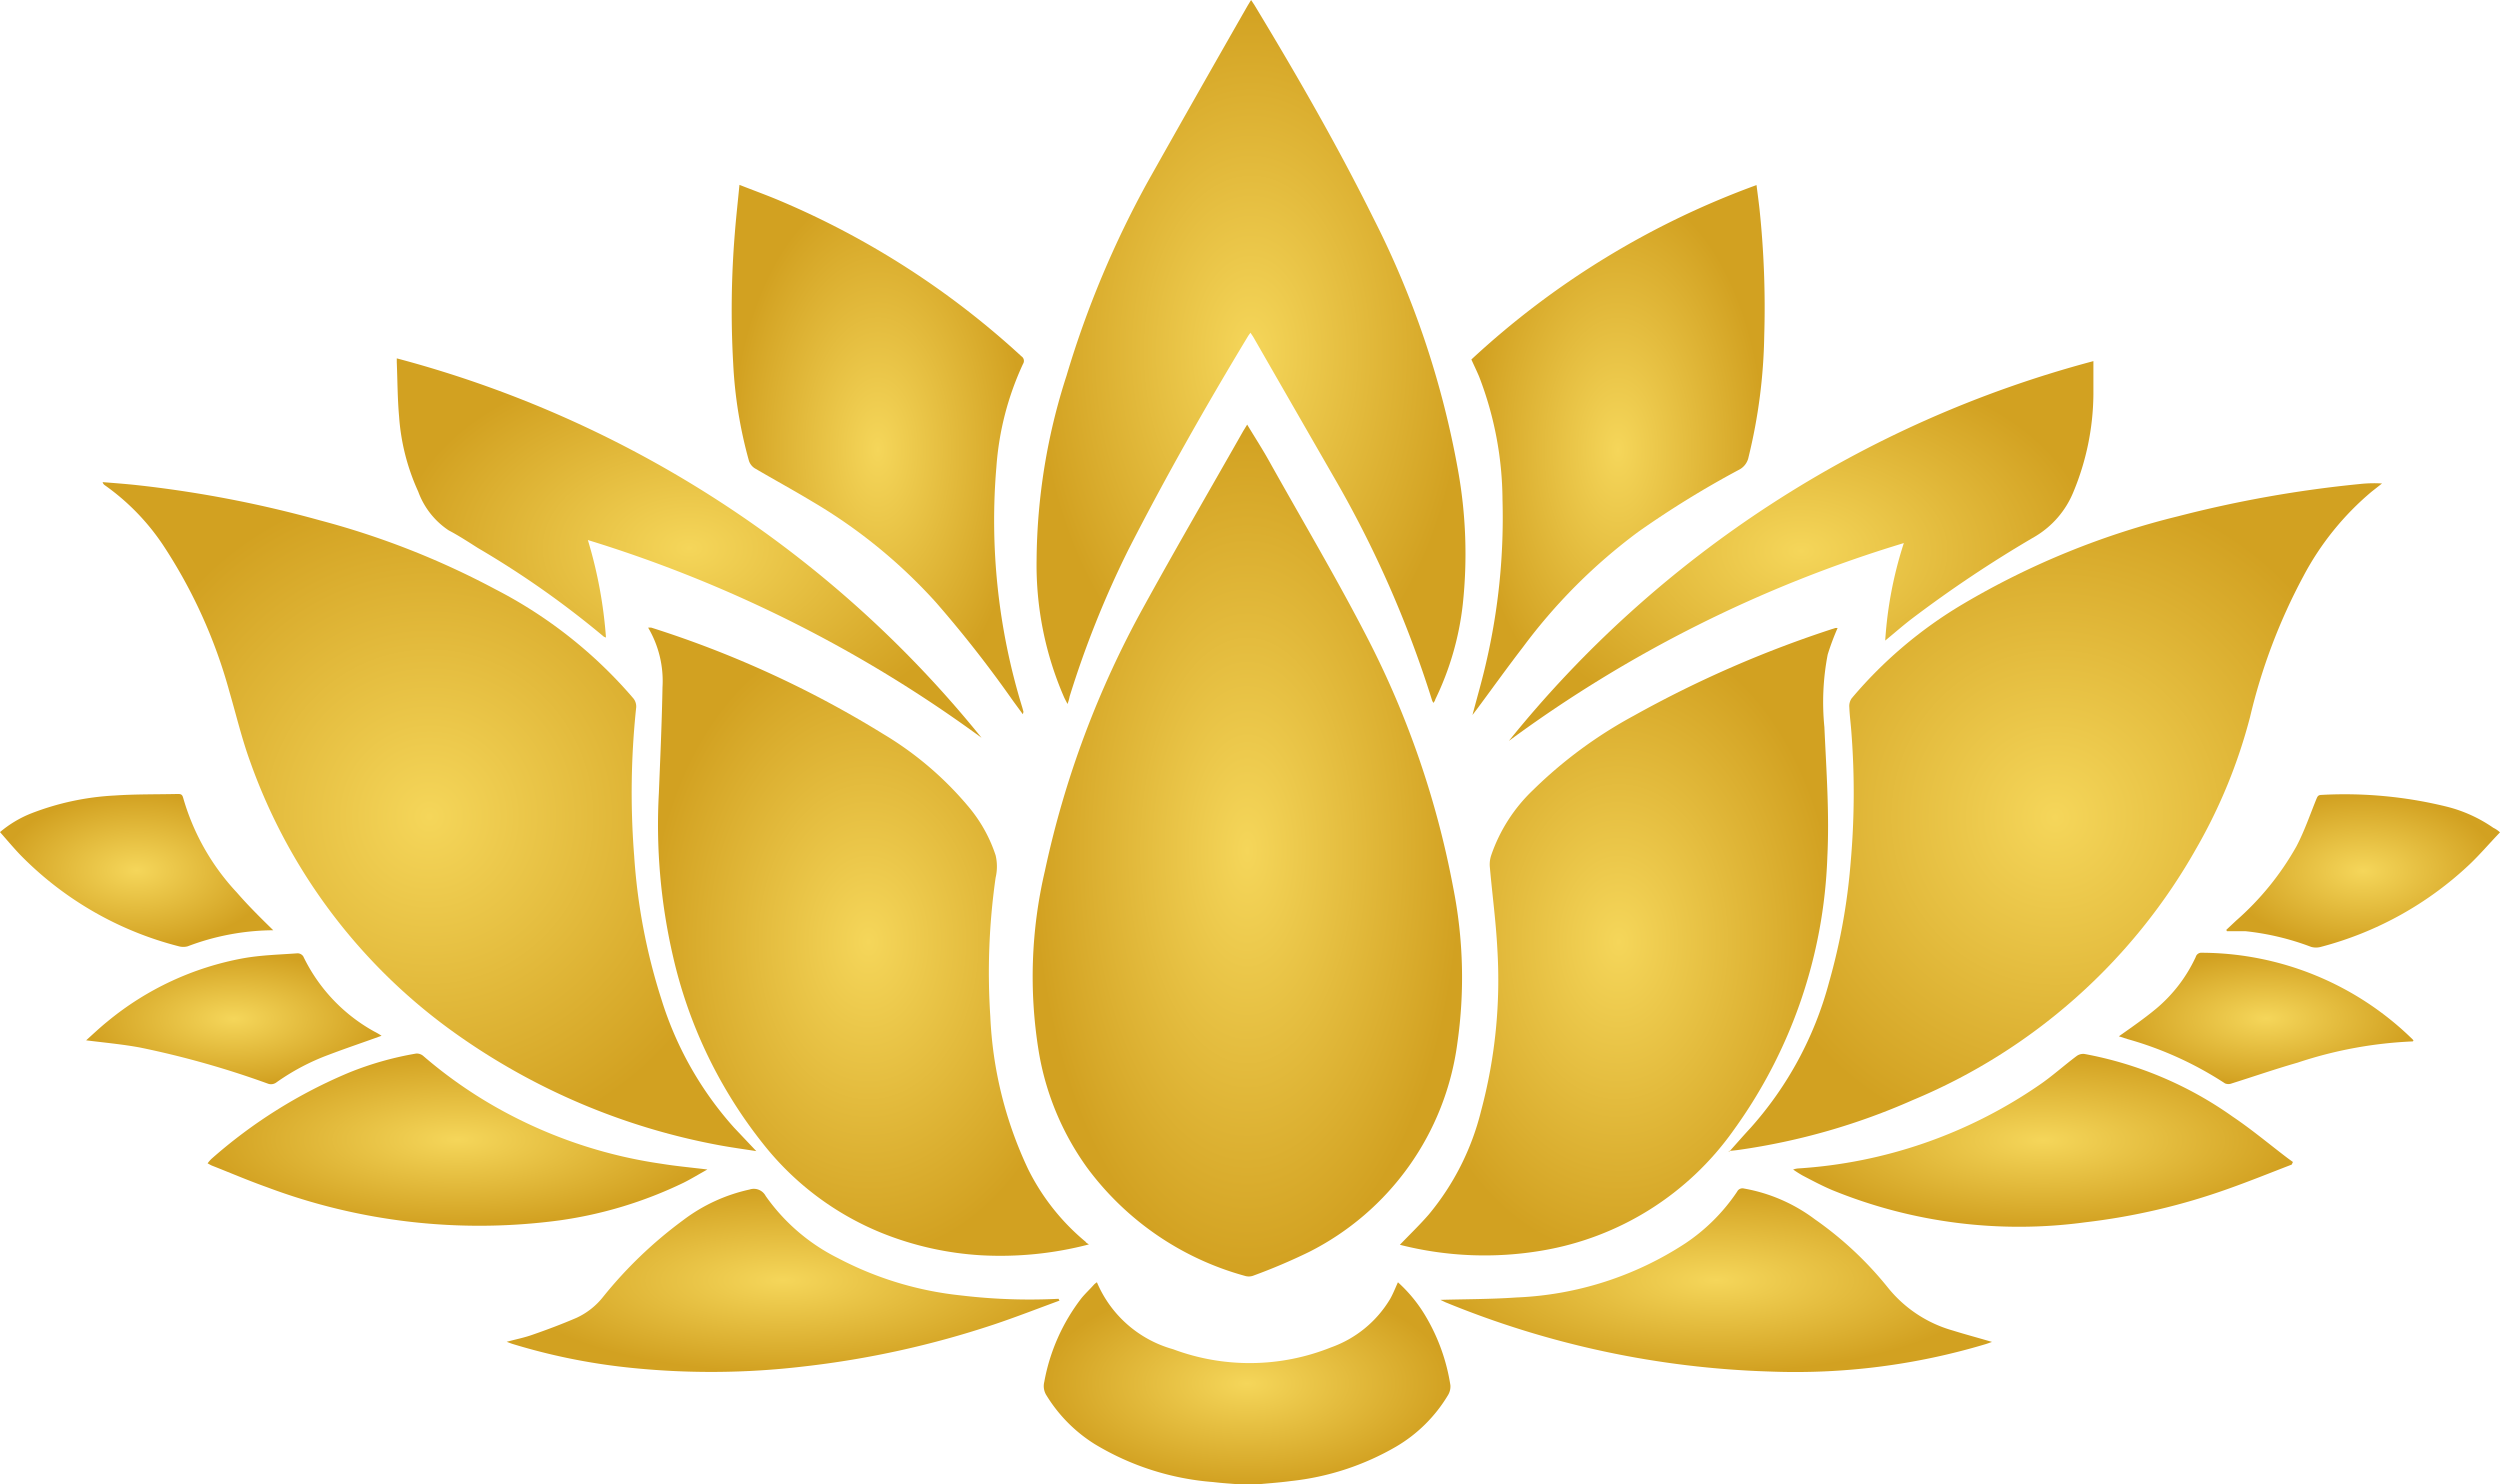 <svg xmlns="http://www.w3.org/2000/svg" xmlns:xlink="http://www.w3.org/1999/xlink" width="69" height="40.966" viewBox="0 0 69 40.966">
  <defs>
    <radialGradient id="radial-gradient" cx="0.5" cy="0.5" r="0.5" gradientUnits="objectBoundingBox">
      <stop offset="0" stop-color="#f5d65a"/>
      <stop offset="1" stop-color="#d2a121"/>
    </radialGradient>
  </defs>
  <g id="Lotus" style="isolation: isolate">
    <path id="Path_4" data-name="Path 4" d="M129.212,157.5c-.245-.02-.489-.034-.734-.064a7.41,7.41,0,0,1-3.266-1.045,4.127,4.127,0,0,1-1.338-1.35.475.475,0,0,1-.059-.369,5.343,5.343,0,0,1,1.027-2.312c.108-.132.232-.245.35-.379a.511.511,0,0,1,.076-.059,3.221,3.221,0,0,0,2.1,1.847,6.035,6.035,0,0,0,4.359-.049,3.114,3.114,0,0,0,1.634-1.338c.081-.142.142-.3.215-.46a3.98,3.98,0,0,1,.768.942,5.313,5.313,0,0,1,.68,1.9.457.457,0,0,1-.068.276,4.063,4.063,0,0,1-1.424,1.414,7.315,7.315,0,0,1-2.911.954c-.338.046-.68.066-1.023.1Z" transform="translate(-94.993 -116.531)" fill="url(#radial-gradient)"/>
    <path id="Path_5" data-name="Path 5" d="M128.48,55.16c.215.357.428.685.616,1.025.9,1.61,1.844,3.2,2.691,4.841a25.109,25.109,0,0,1,2.38,6.916,12.721,12.721,0,0,1,.115,4.283,7.563,7.563,0,0,1-4.1,5.773,16.275,16.275,0,0,1-1.546.656.364.364,0,0,1-.223,0,8.073,8.073,0,0,1-4.347-2.98,7.608,7.608,0,0,1-1.343-3.239,12.806,12.806,0,0,1,.174-4.956,26.515,26.515,0,0,1,2.732-7.3c.893-1.624,1.827-3.229,2.742-4.841Z" transform="translate(-94.058 -43.441)" fill="url(#radial-gradient)"/>
    <path id="Path_6" data-name="Path 6" d="M29.791,77.264c-.325-.051-.685-.1-1.04-.166a18.3,18.3,0,0,1-7.3-3.109,15.6,15.6,0,0,1-5.626-7.466c-.23-.629-.384-1.282-.572-1.925a14.093,14.093,0,0,0-1.842-4.071,6.324,6.324,0,0,0-1.6-1.641.142.142,0,0,1-.061-.086c.3.024.6.046.905.078a31.944,31.944,0,0,1,5.1.979,22.437,22.437,0,0,1,4.834,1.9A12.581,12.581,0,0,1,26.4,64.771a.357.357,0,0,1,.076.245,22.261,22.261,0,0,0-.056,4.1,16.488,16.488,0,0,0,.756,3.97,9.509,9.509,0,0,0,2,3.528Z" transform="translate(-8.917 -45.493)" fill="url(#radial-gradient)"/>
    <path id="Path_7" data-name="Path 7" d="M206.974,77.362c.193-.215.384-.435.582-.648a9.822,9.822,0,0,0,2.167-4.009,17.032,17.032,0,0,0,.6-3.322,21.77,21.77,0,0,0,.022-3.572c-.017-.245-.049-.475-.059-.714a.372.372,0,0,1,.066-.245,12.037,12.037,0,0,1,3.068-2.6,21.892,21.892,0,0,1,5.94-2.424,32.849,32.849,0,0,1,5.015-.89,3.649,3.649,0,0,1,.614-.015l-.286.225a7.81,7.81,0,0,0-1.888,2.341,15.937,15.937,0,0,0-1.468,3.877,14.628,14.628,0,0,1-1.482,3.625,16.066,16.066,0,0,1-7.828,6.95,18.139,18.139,0,0,1-4.78,1.372c-.1.015-.205.024-.308.034Z" transform="translate(-159.245 -45.579)" fill="url(#radial-gradient)"/>
    <path id="Path_8" data-name="Path 8" d="M89.165,93.222a9.663,9.663,0,0,1-2.972.3,8.709,8.709,0,0,1-2.728-.609,8,8,0,0,1-3.246-2.41,12.924,12.924,0,0,1-2.534-5.237,16.131,16.131,0,0,1-.389-4.506c.039-.979.083-1.957.1-2.916A2.894,2.894,0,0,0,77,76.2a.337.337,0,0,1,.091,0,28.646,28.646,0,0,1,6.4,2.936,9.254,9.254,0,0,1,2.392,2.055,4.031,4.031,0,0,1,.707,1.292,1.345,1.345,0,0,1,0,.616,18.532,18.532,0,0,0-.147,3.826,10.959,10.959,0,0,0,1.047,4.225,6.155,6.155,0,0,0,1.585,2C89.082,93.17,89.107,93.183,89.165,93.222Z" transform="translate(-59.111 -58.876)" fill="url(#radial-gradient)"/>
    <path id="Path_9" data-name="Path 9" d="M166.1,93.253c.272-.284.55-.55.8-.839a7.15,7.15,0,0,0,1.441-2.857,13.966,13.966,0,0,0,.448-4.479c-.039-.758-.142-1.512-.208-2.268a.8.8,0,0,1,.037-.3,4.494,4.494,0,0,1,1.157-1.808,12.351,12.351,0,0,1,2.779-2.05,30.93,30.93,0,0,1,5.563-2.422.468.468,0,0,1,.064,0,6.775,6.775,0,0,0-.274.734,6.948,6.948,0,0,0-.091,2c.054,1.2.142,2.4.081,3.6a13.655,13.655,0,0,1-2.586,7.525,8.124,8.124,0,0,1-5.277,3.322A9.443,9.443,0,0,1,166.1,93.253Z" transform="translate(-127.463 -58.897)" fill="url(#radial-gradient)"/>
    <path id="Path_10" data-name="Path 10" d="M123.853,19.7c-.044-.088-.071-.135-.093-.183A9.142,9.142,0,0,1,123,15.728a16.879,16.879,0,0,1,.827-5.091,27.154,27.154,0,0,1,2.258-5.382q1.365-2.427,2.747-4.841L128.92.27l.091.137C130.177,2.335,131.3,4.282,132.3,6.3a25.042,25.042,0,0,1,2.331,6.947,13.024,13.024,0,0,1,.132,3.7,8.029,8.029,0,0,1-.761,2.63c0,.027-.027.056-.046.093a.3.3,0,0,1-.037-.059,30.311,30.311,0,0,0-2.73-6.2q-1.1-1.911-2.2-3.826c-.024-.042-.051-.078-.086-.132-.029.042-.054.071-.073.105-1.164,1.928-2.275,3.885-3.3,5.891a27.153,27.153,0,0,0-1.619,4.046A1.131,1.131,0,0,1,123.853,19.7Z" transform="translate(-94.39 -0.27)" fill="url(#radial-gradient)"/>
    <path id="Path_11" data-name="Path 11" d="M174.059,35.784c.135-.511.272-.979.379-1.453a17.657,17.657,0,0,0,.45-4.489,9.565,9.565,0,0,0-.646-3.4c-.064-.152-.137-.3-.213-.47a23.239,23.239,0,0,1,7.87-4.814c.029.232.059.45.083.668a26,26,0,0,1,.13,3.491,15.016,15.016,0,0,1-.433,3.349.5.5,0,0,1-.269.352,26.469,26.469,0,0,0-2.777,1.712,15.333,15.333,0,0,0-3.18,3.18c-.426.553-.832,1.12-1.248,1.681Z" transform="translate(-133.419 -16.05)" fill="url(#radial-gradient)"/>
    <path id="Path_12" data-name="Path 12" d="M94.673,35.739c-.113-.157-.213-.289-.308-.423a32.548,32.548,0,0,0-2.1-2.676,14.5,14.5,0,0,0-3.425-2.784c-.516-.311-1.047-.6-1.566-.905a.391.391,0,0,1-.159-.205,12.2,12.2,0,0,1-.435-2.691,26.19,26.19,0,0,1,.046-3.6c.034-.433.083-.866.127-1.326.391.154.766.289,1.133.445a23.164,23.164,0,0,1,6.651,4.288.152.152,0,0,1,.042.21,8.1,8.1,0,0,0-.734,2.835,17.532,17.532,0,0,0,.7,6.6c.017.054.032.11.046.164A.3.3,0,0,1,94.673,35.739Z" transform="translate(-66.444 -16.027)" fill="url(#radial-gradient)"/>
    <path id="Path_13" data-name="Path 13" d="M63.526,53.442a36.44,36.44,0,0,0-10.866-5.458,12.366,12.366,0,0,1,.5,2.691.387.387,0,0,1-.059-.024,25.469,25.469,0,0,0-3.474-2.446c-.269-.171-.536-.345-.81-.489a2.175,2.175,0,0,1-.839-1.069,5.966,5.966,0,0,1-.528-2.072c-.044-.489-.044-1-.064-1.5V42.97A30.9,30.9,0,0,1,63.526,53.442Z" transform="translate(-36.435 -33.079)" fill="url(#radial-gradient)"/>
    <path id="Path_14" data-name="Path 14" d="M179.68,53.782A30.894,30.894,0,0,1,195.813,43.3c0,.32,0,.621,0,.922a7.162,7.162,0,0,1-.553,2.691,2.547,2.547,0,0,1-1.049,1.223,34.064,34.064,0,0,0-3.444,2.3c-.23.179-.448.369-.7.577a10.928,10.928,0,0,1,.514-2.691A35.829,35.829,0,0,0,179.68,53.782Z" transform="translate(-138.035 -33.333)" fill="url(#radial-gradient)"/>
    <path id="Path_15" data-name="Path 15" d="M171.38,144.407c.7-.02,1.4-.017,2.1-.066a9.187,9.187,0,0,0,4.663-1.495,5.2,5.2,0,0,0,1.426-1.424.164.164,0,0,1,.188-.088,4.579,4.579,0,0,1,1.957.849,9.723,9.723,0,0,1,2.023,1.893,3.53,3.53,0,0,0,1.791,1.179c.345.108.695.2,1.076.313-.076.027-.125.046-.176.061a18.254,18.254,0,0,1-5.962.756,25.605,25.605,0,0,1-8.946-1.911Z" transform="translate(-131.625 -108.531)" fill="url(#radial-gradient)"/>
    <path id="Path_16" data-name="Path 16" d="M75.657,144.475c-.6.22-1.2.455-1.813.66a25.767,25.767,0,0,1-5.242,1.157,21.682,21.682,0,0,1-4.829.032,17.022,17.022,0,0,1-3.227-.658l-.147-.054c.262-.071.489-.115.707-.193.416-.144.829-.3,1.223-.47a2,2,0,0,0,.734-.58,11.845,11.845,0,0,1,2.2-2.109,4.692,4.692,0,0,1,1.84-.851.369.369,0,0,1,.445.179,5.36,5.36,0,0,0,1.991,1.712,9.359,9.359,0,0,0,3.4,1.032,15.98,15.98,0,0,0,2.691.093Z" transform="translate(-46.415 -108.578)" fill="url(#radial-gradient)"/>
    <path id="Path_17" data-name="Path 17" d="M228.01,127.833c-.58.223-1.157.457-1.744.665a17.811,17.811,0,0,1-3.951.927,13.633,13.633,0,0,1-6.991-.89c-.276-.117-.543-.259-.812-.4a3.077,3.077,0,0,1-.262-.166.575.575,0,0,1,.127-.029,13.21,13.21,0,0,0,6.661-2.3c.36-.245.685-.541,1.032-.8a.308.308,0,0,1,.218-.061,10.289,10.289,0,0,1,4.088,1.727c.509.342.979.734,1.468,1.108.066.051.135.1.2.147Z" transform="translate(-164.759 -95.69)" fill="url(#radial-gradient)"/>
    <path id="Path_18" data-name="Path 18" d="M37.4,127.949c-.245.135-.448.262-.665.369a11.524,11.524,0,0,1-3.425,1.037,16.66,16.66,0,0,1-8.073-.92c-.509-.181-1.005-.394-1.509-.592-.037-.015-.071-.037-.122-.064a.9.9,0,0,1,.105-.122,13.745,13.745,0,0,1,3.8-2.383,8.885,8.885,0,0,1,1.857-.526.284.284,0,0,1,.2.076,12.577,12.577,0,0,0,2.481,1.666,13.014,13.014,0,0,0,4.078,1.3C36.531,127.856,36.94,127.893,37.4,127.949Z" transform="translate(-17.876 -95.671)" fill="url(#radial-gradient)"/>
    <path id="Path_19" data-name="Path 19" d="M270.666,95.092c-.289.3-.553.612-.844.888a9.472,9.472,0,0,1-4.1,2.273.5.5,0,0,1-.269,0,7.231,7.231,0,0,0-1.813-.433h-.511l-.017-.037.274-.257a7.8,7.8,0,0,0,1.663-2.05c.218-.416.372-.866.548-1.3.029-.068.044-.113.132-.117a11.786,11.786,0,0,1,3.452.32,3.913,3.913,0,0,1,1.3.587A.759.759,0,0,1,270.666,95.092Z" transform="translate(-201.666 -72.119)" fill="url(#radial-gradient)"/>
    <path id="Path_20" data-name="Path 20" d="M7.712,97.78a6.76,6.76,0,0,0-2.361.443.465.465,0,0,1-.245,0A9.364,9.364,0,0,1,.73,95.7c-.191-.2-.367-.411-.56-.629a3.109,3.109,0,0,1,.873-.521,7.392,7.392,0,0,1,2.295-.489c.575-.039,1.152-.029,1.73-.042.078,0,.13,0,.157.105a6.4,6.4,0,0,0,1.485,2.618C7.02,97.1,7.364,97.44,7.712,97.78Z" transform="translate(-0.17 -72.105)" fill="url(#radial-gradient)"/>
    <path id="Path_21" data-name="Path 21" d="M251,115c.347-.245.7-.489,1.03-.763a4.109,4.109,0,0,0,1.091-1.426.161.161,0,0,1,.171-.117,8.354,8.354,0,0,1,5.812,2.388.13.13,0,0,1,.027.037s-.015.022-.022.022a11.569,11.569,0,0,0-3.18.587c-.609.174-1.208.382-1.813.572a.245.245,0,0,1-.186,0,9.712,9.712,0,0,0-2.691-1.223Z" transform="translate(-192.519 -86.398)" fill="url(#radial-gradient)"/>
    <path id="Path_22" data-name="Path 22" d="M18.043,115.01c-.489.179-.979.342-1.456.524a6.218,6.218,0,0,0-1.443.761.245.245,0,0,1-.245.034,25.212,25.212,0,0,0-3.515-.993c-.489-.091-.979-.135-1.495-.2.191-.171.384-.355.59-.521a8.2,8.2,0,0,1,3.748-1.744c.489-.088,1-.1,1.5-.137a.193.193,0,0,1,.154.083,4.694,4.694,0,0,0,1.957,2.074A2.007,2.007,0,0,1,18.043,115.01Z" transform="translate(-7.512 -86.423)" fill="url(#radial-gradient)"/>
  </g>
</svg>
